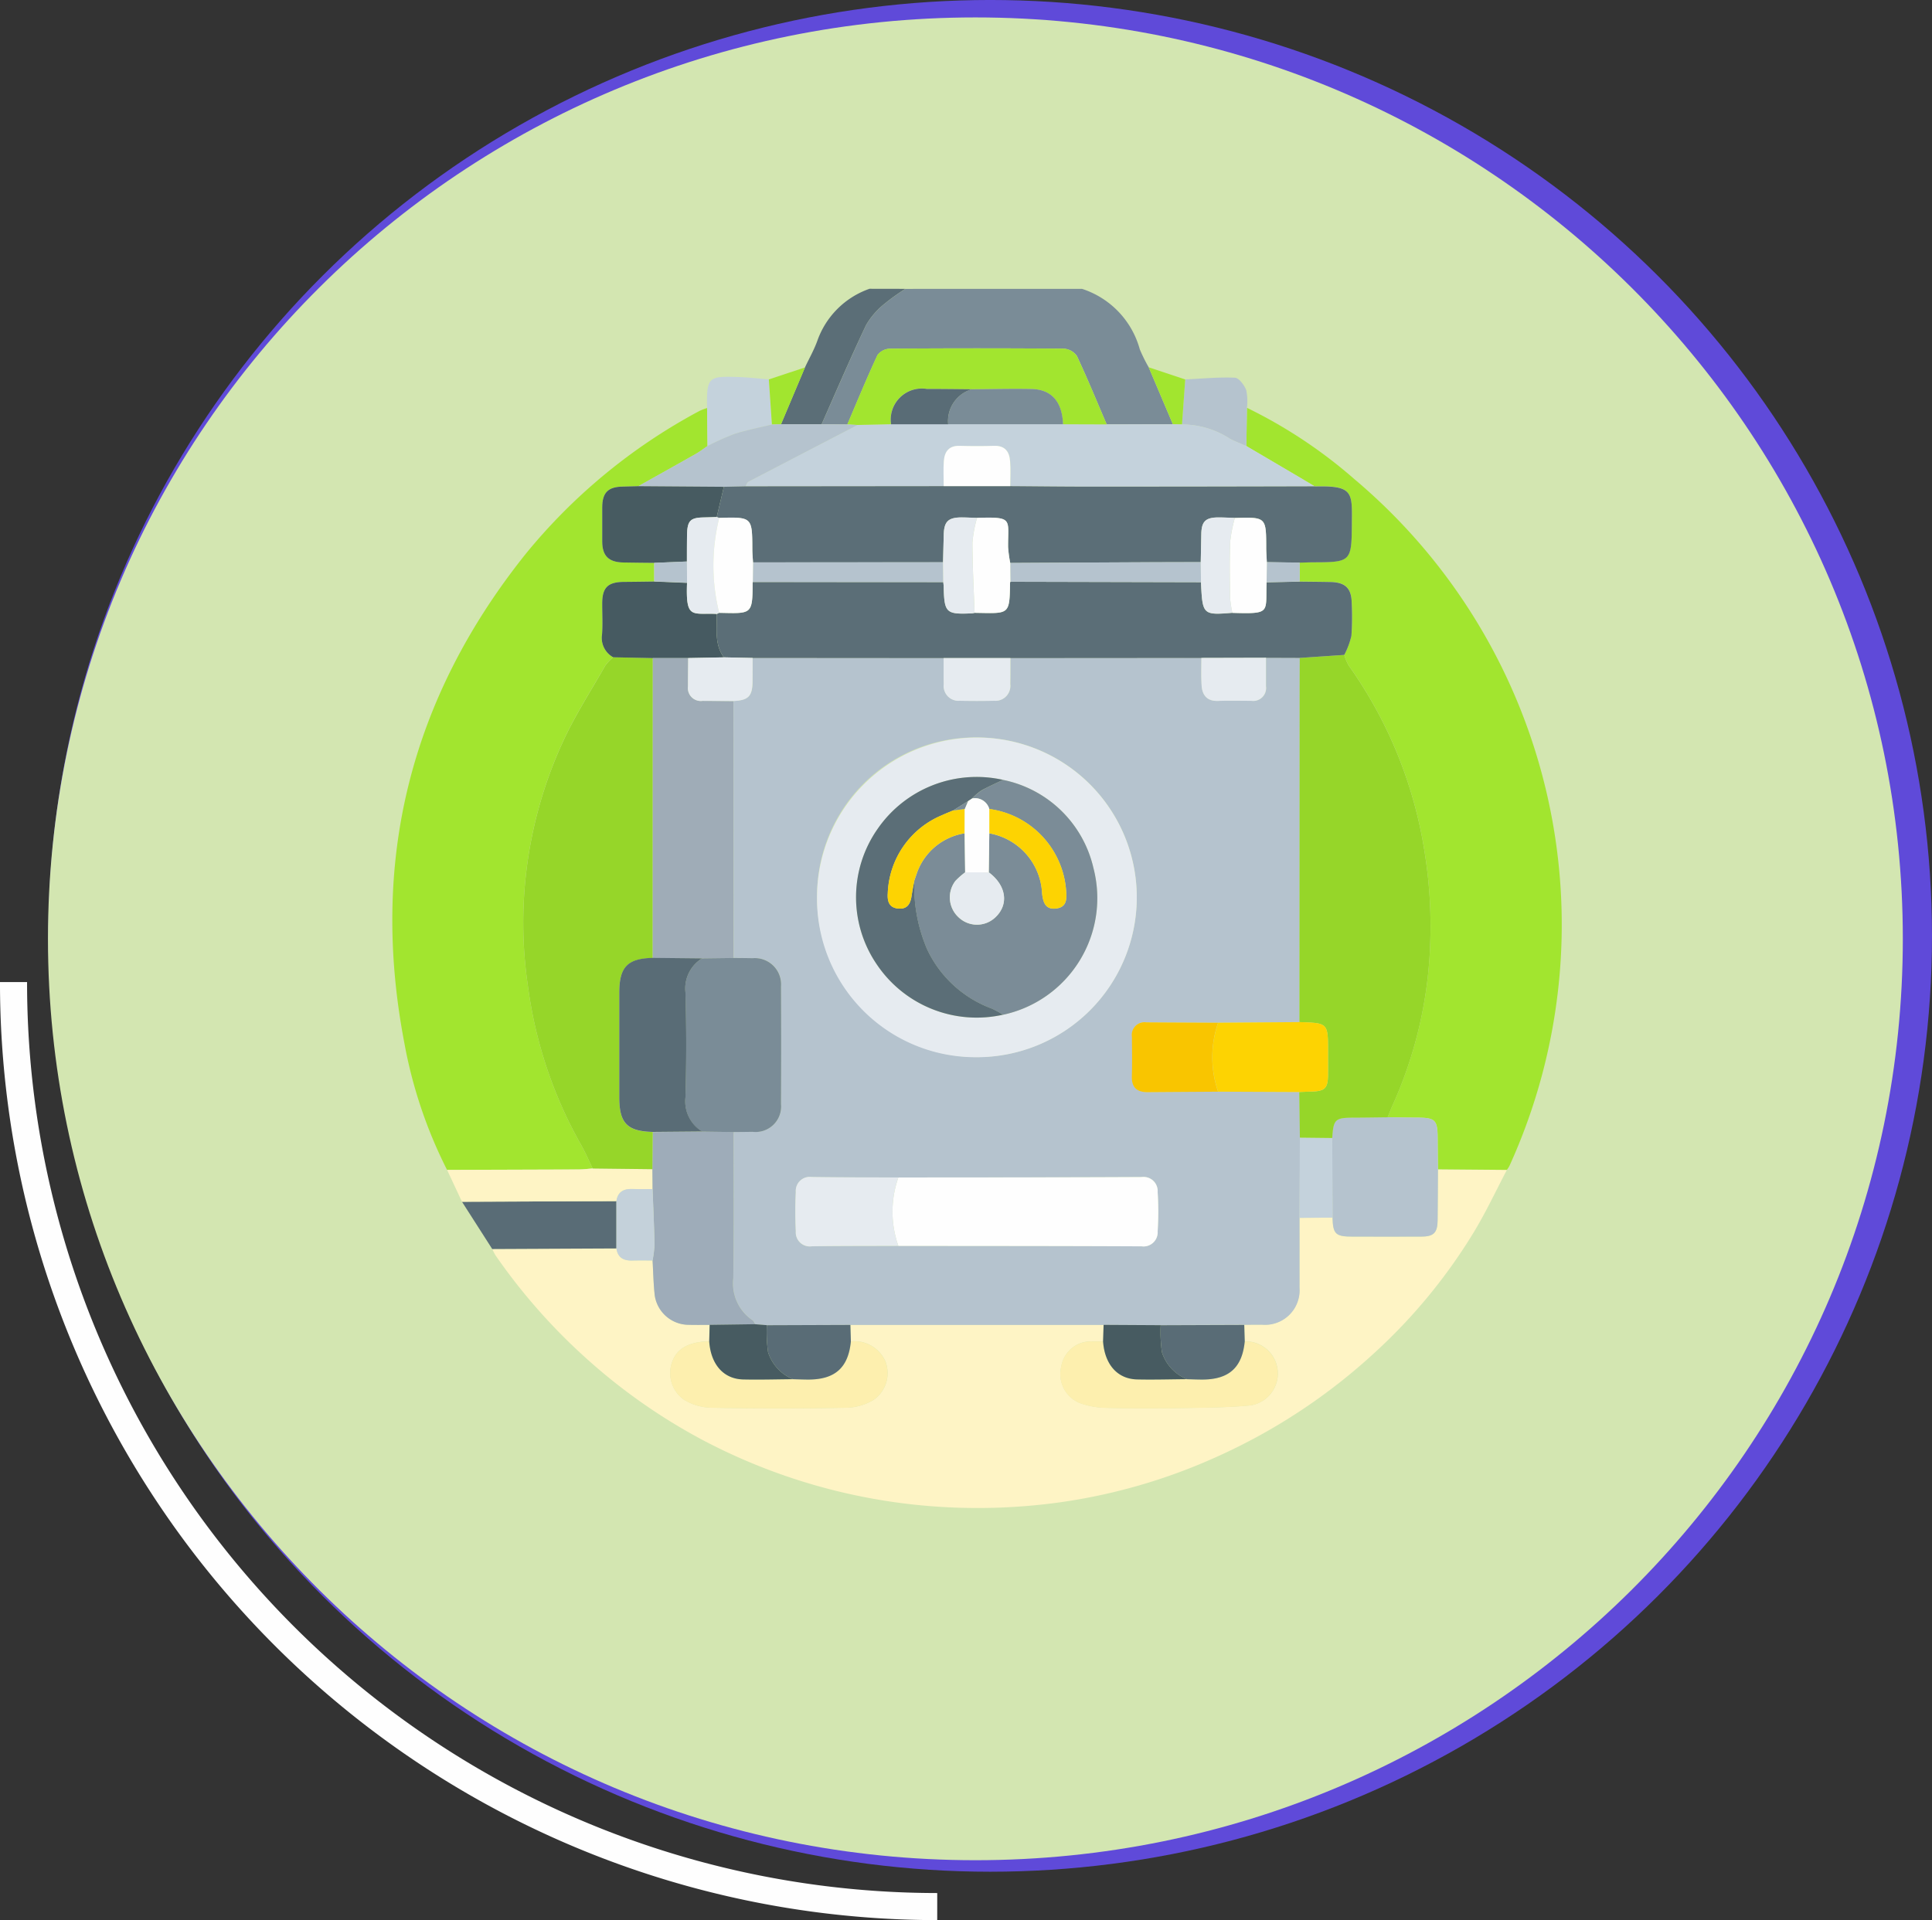<svg xmlns="http://www.w3.org/2000/svg" xmlns:xlink="http://www.w3.org/1999/xlink" width="142.698" height="141.855" viewBox="0 0 142.698 141.855">
  <rect x="0" y="0" width="142.698" height="141.855" fill="#333333" stroke="none"/>
  <defs>
    <clipPath id="clip-path">
      <ellipse id="Elipse_3994" data-name="Elipse 3994" cx="68.496" cy="68.05" rx="68.496" ry="68.05" transform="translate(0)" fill="#f2f6fe"/>
    </clipPath>
  </defs>
  <g id="Grupo_894591" data-name="Grupo 894591" transform="translate(-360.024 -5641.102)">
    <g id="Grupo_894410" data-name="Grupo 894410" transform="translate(9033.023 3914.619)">
      <path id="Trazado_99503" data-name="Trazado 99503" d="M968.645,321.3A68.266,68.266,0,0,1,900.42,253" transform="translate(-9572.42 1546.033)" fill="none" stroke="#fefefe" stroke-miterlimit="10" stroke-width="2"/>
      <ellipse id="Elipse_3992" data-name="Elipse 3992" cx="69.561" cy="69.138" rx="69.561" ry="69.138" transform="translate(-8669.424 1726.482)" fill="#5f4ad9"/>
      <path id="Trazado_175808" data-name="Trazado 175808" d="M68.5,0c37.829,0,68.5,30.476,68.5,68.069s-30.667,68.069-68.5,68.069S0,105.662,0,68.069,30.667,0,68.5,0Z" transform="translate(-8669.456 1727.77)" fill="#d3e6b1"/>
    </g>
    <g id="Grupo_877824" data-name="Grupo 877824" transform="translate(182.815 5549.992)">
      <path id="Trazado_617545" data-name="Trazado 617545" d="M360.357,112.449a6.5,6.5,0,0,1,4.269,4.469,11.33,11.33,0,0,0,.658,1.326l1.785,4.207-4.888.011c-.725-1.688-1.421-3.39-2.2-5.052a1.269,1.269,0,0,0-.966-.54q-6.414-.054-12.829,0a1.2,1.2,0,0,0-.929.466c-.788,1.69-1.5,3.418-2.229,5.133l-1.9-.018c1.085-2.443,2.135-4.9,3.28-7.318a5.552,5.552,0,0,1,1.339-1.557,15.18,15.18,0,0,1,1.566-1.124Z" transform="translate(-103.231)" fill="#7a8c97"/>
      <path id="Trazado_617546" data-name="Trazado 617546" d="M337.549,112.449a15.177,15.177,0,0,0-1.566,1.124,5.553,5.553,0,0,0-1.339,1.557c-1.145,2.415-2.2,4.875-3.28,7.318l-3,0,1.771-4.2c.308-.654.67-1.288.913-1.965a6.272,6.272,0,0,1,3.854-3.839Z" transform="translate(-93.469)" fill="#5b6e77"/>
      <path id="Trazado_617547" data-name="Trazado 617547" d="M312.538,389.281c-.816,1.548-1.555,3.143-2.464,4.634a40.579,40.579,0,0,1-7.215,8.787,43.418,43.418,0,0,1-11.807,7.8,42.4,42.4,0,0,1-11.76,3.37,44.388,44.388,0,0,1-9.186.262,43.391,43.391,0,0,1-16.9-4.86,42.951,42.951,0,0,1-8.607-6.016,43.551,43.551,0,0,1-6.767-7.671,3.463,3.463,0,0,1-.233-.462l9.172-.043c.1.688.537.912,1.178.893.5-.015.995,0,1.492-.005.051.867.061,1.74.164,2.6a2.545,2.545,0,0,0,2.393,2.148c.553.018,1.106.006,1.66.008q-.017.612-.033,1.224c-1.434.006-2.377.513-2.715,1.457a2.4,2.4,0,0,0,.883,2.874,4.1,4.1,0,0,0,2.051.571q4.923.086,9.848,0a4.1,4.1,0,0,0,2.052-.571,2.4,2.4,0,0,0,.883-2.874,2.5,2.5,0,0,0-2.539-1.457l-.037-1.223h18.7q-.02.61-.039,1.221c-.264,0-.528,0-.792,0a2.227,2.227,0,0,0-2.3,1.879,2.308,2.308,0,0,0,1.341,2.663,5.992,5.992,0,0,0,1.96.368c1.966.047,3.933.039,5.9.01,1.578-.023,3.161-.039,4.731-.186a2.378,2.378,0,0,0-.371-4.735l-.037-1.223c.439,0,.879,0,1.319-.006A2.551,2.551,0,0,0,297.209,398c.007-1.725,0-3.451,0-5.177l2.455-.017c.026,1.213.223,1.406,1.449,1.408,1.7,0,3.4.008,5.1,0,.922-.006,1.2-.286,1.21-1.2.016-1.257.018-2.514.027-3.77Z" transform="translate(-24.029 -211.744)" fill="#fef4c5"/>
      <path id="Trazado_617548" data-name="Trazado 617548" d="M210.229,206.191a34.364,34.364,0,0,1-3.151-9.358q-3.858-20.122,8.965-36.157a42.219,42.219,0,0,1,12.822-10.551,4.459,4.459,0,0,1,.569-.22q.016,1.405.032,2.811c-.284.193-.557.408-.855.577-1.413.8-2.833,1.593-4.251,2.388-.38.009-.759.021-1.139.026-1.1.014-1.527.438-1.533,1.534q-.007,1.269,0,2.538c.007,1.05.475,1.513,1.558,1.536.76.016,1.519.019,2.279.028l0,1.377c-.732.009-1.463.02-2.195.026-1.226.009-1.642.412-1.646,1.6,0,.76.042,1.522-.012,2.278a1.629,1.629,0,0,0,.828,1.692,3.482,3.482,0,0,0-.587.617c-1.081,1.9-2.283,3.748-3.178,5.734A31.964,31.964,0,0,0,216.2,192.59a32.4,32.4,0,0,0,3.945,11.782c.316.55.562,1.141.84,1.714-.347.025-.694.071-1.041.073Q215.087,206.181,210.229,206.191Z" transform="translate(0 -28.653)" fill="#a2e52f"/>
      <path id="Trazado_617549" data-name="Trazado 617549" d="M493.86,206.159l-5.087-.044c-.008-.731-.021-1.463-.023-2.194,0-1.475-.147-1.621-1.587-1.626-.7,0-1.407-.018-2.11-.027.122-.3.235-.6.366-.89a31.5,31.5,0,0,0,2.758-11.5,34.244,34.244,0,0,0-.36-6.978,32.311,32.311,0,0,0-5.643-14.01,3.679,3.679,0,0,1-.325-.781,5.923,5.923,0,0,0,.529-1.41,19.885,19.885,0,0,0,.022-2.444c-.016-1.069-.476-1.515-1.566-1.535-.759-.014-1.517-.019-2.276-.028q0-.7,0-1.4c.35-.009.7-.027,1.051-.027,2.723,0,2.776-.07,2.8-2.782.017-2.339.161-2.892-2.67-2.821a.785.785,0,0,1-.087-.008c-.5-.3-1-.6-1.5-.891q-1.766-1.041-3.534-2.079l.042-2.824a35.927,35.927,0,0,1,7.955,5.284,43.026,43.026,0,0,1,11.433,50.721A2.346,2.346,0,0,1,493.86,206.159Z" transform="translate(-205.352 -28.622)" fill="#a2e52f"/>
      <path id="Trazado_617550" data-name="Trazado 617550" d="M239.495,402.735l-9.172.043-2.234-3.491,11.406-.048Q239.495,400.986,239.495,402.735Z" transform="translate(-16.757 -219.395)" fill="#596c76"/>
      <path id="Trazado_617551" data-name="Trazado 617551" d="M235.905,391.392l-11.406.048-1.1-2.354q4.858-.014,9.716-.032c.347,0,.694-.047,1.041-.072l4.409.052q.006.735.013,1.47c-.5,0-1,.01-1.492-.005C236.442,390.479,236,390.7,235.905,391.392Z" transform="translate(-13.168 -211.549)" fill="#fef4c5"/>
      <path id="Trazado_617552" data-name="Trazado 617552" d="M305.132,145.217q-.016-1.405-.032-2.811c-.05-2.324.116-2.354,2.322-2.286.747.023,1.493.113,2.24.173q.114,1.667.227,3.333c-.928.228-1.871.407-2.778.7A18.583,18.583,0,0,0,305.132,145.217Z" transform="translate(-75.665 -21.156)" fill="#c4d2dc"/>
      <path id="Trazado_617553" data-name="Trazado 617553" d="M459.187,142.568q-.021,1.412-.042,2.824c-.4-.176-.809-.334-1.2-.532a6.491,6.491,0,0,0-3.555-1.065l.238-3.326c1.224-.058,2.451-.181,3.671-.129.3.013.695.548.838.922A3.967,3.967,0,0,1,459.187,142.568Z" transform="translate(-189.88 -21.327)" fill="#b5c3ce"/>
      <path id="Trazado_617554" data-name="Trazado 617554" d="M446.625,138.009l-.238,3.326-.674-.016-1.785-4.207Z" transform="translate(-181.875 -18.867)" fill="#a2e52f"/>
      <path id="Trazado_617555" data-name="Trazado 617555" d="M324.762,141.367q-.113-1.667-.227-3.333l2.671-.884-1.771,4.2Z" transform="translate(-90.539 -18.896)" fill="#a2e52f"/>
      <path id="Trazado_617556" data-name="Trazado 617556" d="M348.754,155.008l.674.016a6.491,6.491,0,0,1,3.556,1.065c.388.2.8.356,1.2.532q1.767,1.039,3.534,2.079c.5.295,1,.594,1.5.891q-8.286.013-16.571.023c-1.968,0-3.935-.024-5.9-.038,0-.615.035-1.233-.011-1.845-.051-.693-.374-1.148-1.171-1.125q-1.276.038-2.554,0c-.8-.023-1.116.438-1.167,1.128-.045.612-.008,1.23-.008,1.845l-14.643.014c.072-.117.116-.289.221-.344q4.022-2.106,8.056-4.19l2.475-.056,4.22,0h8.479l3.23.011Z" transform="translate(-84.916 -32.556)" fill="#c4d2dc"/>
      <path id="Trazado_617557" data-name="Trazado 617557" d="M368.364,136.773l-3.23-.011c-.059-1.662-.846-2.576-2.328-2.605-1.464-.029-2.93.01-4.4.019-1.112-.009-2.225-.025-3.337-.027a2.3,2.3,0,0,0-2.639,2.61l-2.475.056-.752-.039c.734-1.715,1.442-3.442,2.229-5.133a1.2,1.2,0,0,1,.929-.466q6.415-.046,12.829,0a1.269,1.269,0,0,1,.966.54C366.944,133.383,367.64,135.085,368.364,136.773Z" transform="translate(-109.414 -14.31)" fill="#a2e52f"/>
      <path id="Trazado_617558" data-name="Trazado 617558" d="M298.964,155.019l.752.039q-4.03,2.091-8.056,4.189c-.105.055-.149.227-.221.344l-1.6.034-6.314-.046c1.418-.795,2.838-1.585,4.251-2.388.3-.169.571-.384.855-.577a18.581,18.581,0,0,1,1.978-.89c.907-.293,1.85-.472,2.778-.7l.674-.02,3,0Z" transform="translate(-59.17 -32.552)" fill="#b5c3ce"/>
      <path id="Trazado_617559" data-name="Trazado 617559" d="M340.712,277.716h-18.7l-6.17.022-.866-.07c-.058-.1-.092-.232-.177-.287a3.281,3.281,0,0,1-1.434-3.1c.048-3.6.018-7.211.02-10.816.469,0,.939-.007,1.408-.016a1.888,1.888,0,0,0,2.1-2.052q.024-4.348,0-8.7a1.942,1.942,0,0,0-2.1-2.076c-.469-.009-.939-.01-1.408-.015q-.006-9.491-.011-18.982c1.1-.054,1.4-.348,1.413-1.426.008-.586,0-1.171.006-1.757l14.109.01c0,.643,0,1.287.008,1.93a1.1,1.1,0,0,0,1.182,1.224q1.274.025,2.549,0a1.1,1.1,0,0,0,1.182-1.225c.012-.643.006-1.286.008-1.93l14.109-.01c0,.672-.024,1.345.014,2.014.043.739.389,1.192,1.219,1.162s1.638-.007,2.457-.007a.952.952,0,0,0,1.077-1.079c0-.7,0-1.4,0-2.1l2.5.009c0,.909-.01,1.817-.011,2.725q-.007,12.09-.013,24.18l-6.01.047q-2.643-.014-5.285-.03a.94.94,0,0,0-1.069,1.082c.005.967.024,1.935-.006,2.9-.026.832.378,1.178,1.169,1.173q2.6-.019,5.2-.035l5.991.027q.023,1.684.046,3.368-.018,2.963-.035,5.927c0,1.725,0,3.451,0,5.176a2.551,2.551,0,0,1-2.752,2.724c-.44,0-.879,0-1.319.006l-6.17.022Zm-15.16-10.889c-2.135-.009-4.271,0-6.406-.034a1.035,1.035,0,0,0-1.168,1.115c-.048.961-.047,1.928,0,2.889a1.035,1.035,0,0,0,1.168,1.115c2.135-.031,4.271-.026,6.406-.035,5.991.007,11.982,0,17.973.033A1.044,1.044,0,0,0,344.7,270.8a23.017,23.017,0,0,0,0-2.9,1.043,1.043,0,0,0-1.178-1.109C337.533,266.824,331.542,266.82,325.551,266.827Zm-6.006-20.761a11.808,11.808,0,1,0,11.808-11.751A11.7,11.7,0,0,0,319.546,246.066Z" transform="translate(-81.99 -88.728)" fill="#b5c3ce"/>
      <path id="Trazado_617560" data-name="Trazado 617560" d="M293.929,377.411c0,3.606.029,7.211-.02,10.816a3.281,3.281,0,0,0,1.434,3.1c.085.056.119.19.177.288l-3.357.047c-.553,0-1.107.01-1.66-.008a2.545,2.545,0,0,1-2.393-2.148c-.1-.861-.113-1.734-.164-2.6a8.226,8.226,0,0,0,.143-1.187c-.027-1.362-.092-2.724-.143-4.086q-.006-.735-.013-1.47l.025-2.746,3.645-.032Z" transform="translate(-62.539 -202.673)" fill="#9eacb9"/>
      <path id="Trazado_617561" data-name="Trazado 617561" d="M505.7,372.867c.7.009,1.407.025,2.11.027,1.441.005,1.583.151,1.587,1.626,0,.731.015,1.463.023,2.194-.008,1.257-.01,2.513-.026,3.77-.012.919-.287,1.2-1.21,1.2-1.7.01-3.4,0-5.1,0-1.226,0-1.423-.2-1.449-1.408q-.015-2.941-.029-5.881c.088-1.4.208-1.5,1.636-1.508C504.068,372.891,504.886,372.876,505.7,372.867Z" transform="translate(-226.004 -199.221)" fill="#b5c3ce"/>
      <path id="Trazado_617562" data-name="Trazado 617562" d="M429.772,443.348a2.378,2.378,0,0,1,.371,4.735c-1.569.147-3.153.163-4.731.186-1.966.029-3.934.037-5.9-.01a5.991,5.991,0,0,1-1.96-.368,2.308,2.308,0,0,1-1.341-2.663,2.227,2.227,0,0,1,2.3-1.879c.264,0,.528,0,.792,0,.12,1.7,1.057,2.776,2.511,2.81,1.226.029,2.453-.01,3.68-.019.377.009.754.026,1.131.026C428.6,446.164,429.582,445.285,429.772,443.348Z" transform="translate(-160.626 -253.139)" fill="#fdefae"/>
      <path id="Trazado_617563" data-name="Trazado 617563" d="M306.9,443.348a2.5,2.5,0,0,1,2.539,1.457,2.4,2.4,0,0,1-.883,2.874,4.1,4.1,0,0,1-2.052.571q-4.923.086-9.848,0a4.1,4.1,0,0,1-2.051-.571,2.4,2.4,0,0,1-.883-2.874c.338-.945,1.281-1.451,2.715-1.457.12,1.7,1.057,2.776,2.511,2.81,1.226.029,2.453-.01,3.68-.019.377.009.754.026,1.131.026C305.732,446.164,306.71,445.286,306.9,443.348Z" transform="translate(-66.845 -253.139)" fill="#fdefae"/>
      <path id="Trazado_617564" data-name="Trazado 617564" d="M453.9,439.368c-.19,1.937-1.168,2.816-3.141,2.817-.377,0-.754-.017-1.131-.026a3.191,3.191,0,0,1-1.842-1.988,10.535,10.535,0,0,1-.093-2l6.17-.022Q453.881,438.757,453.9,439.368Z" transform="translate(-184.754 -249.159)" fill="#596c76"/>
      <path id="Trazado_617565" data-name="Trazado 617565" d="M330.105,439.368c-.19,1.938-1.168,2.816-3.141,2.817-.377,0-.754-.017-1.131-.026a3.192,3.192,0,0,1-1.842-1.988,10.534,10.534,0,0,1-.093-2l6.17-.022Z" transform="translate(-90.05 -249.159)" fill="#596c76"/>
      <path id="Trazado_617566" data-name="Trazado 617566" d="M310.046,438.009a10.532,10.532,0,0,0,.093,2A3.192,3.192,0,0,0,311.981,442c-1.227.009-2.454.048-3.68.019-1.455-.034-2.391-1.111-2.511-2.81q.017-.612.033-1.224l3.357-.047Z" transform="translate(-76.199 -249.001)" fill="#475b61"/>
      <path id="Trazado_617567" data-name="Trazado 617567" d="M433.84,438.171a10.53,10.53,0,0,0,.093,2,3.191,3.191,0,0,0,1.842,1.988c-1.227.009-2.454.048-3.68.019-1.454-.034-2.391-1.111-2.511-2.81q.02-.611.039-1.221Z" transform="translate(-170.902 -249.162)" fill="#475b61"/>
      <path id="Trazado_617568" data-name="Trazado 617568" d="M279.295,395.438c.051,1.362.115,2.723.143,4.086a8.222,8.222,0,0,1-.143,1.187c-.5,0-1-.009-1.492.005-.642.019-1.082-.205-1.178-.893q0-1.748,0-3.5c.1-.688.536-.913,1.178-.893C278.3,395.447,278.8,395.437,279.295,395.438Z" transform="translate(-53.886 -216.482)" fill="#c4d1da"/>
      <path id="Trazado_617569" data-name="Trazado 617569" d="M493.715,379.31q.015,2.941.029,5.882l-2.455.017q.018-2.963.035-5.926Z" transform="translate(-218.106 -204.129)" fill="#c4d2dc"/>
      <path id="Trazado_617570" data-name="Trazado 617570" d="M256.939,263.344q-.013,1.373-.026,2.746l-4.409-.052c-.278-.572-.524-1.163-.84-1.714a32.4,32.4,0,0,1-3.945-11.782,31.964,31.964,0,0,1,2.537-17.919c.895-1.985,2.1-3.834,3.178-5.734a3.485,3.485,0,0,1,.587-.617l2.924.059-.007,22.155c-1.875.047-2.471.669-2.472,2.582q0,3.856,0,7.712C254.467,262.7,255.046,263.3,256.939,263.344Z" transform="translate(-31.519 -88.605)" fill="#96d629"/>
      <path id="Trazado_617571" data-name="Trazado 617571" d="M275.833,210.1l-2.924-.059a1.631,1.631,0,0,1-.827-1.692c.054-.756.01-1.518.012-2.278,0-1.193.421-1.6,1.646-1.6.732-.005,1.463-.017,2.195-.026l2.425.1c-.1,2.674.347,2.228,2.108,2.29a.72.72,0,0,1,.086.013c.027,1.092-.184,2.223.526,3.2l-2.635.051Z" transform="translate(-50.406 -70.373)" fill="#465a61"/>
      <path id="Trazado_617572" data-name="Trazado 617572" d="M274.82,174.482l6.314.046-.528,2.234c-.291.009-.581.023-.872.026-1.092.01-1.3.222-1.321,1.343-.009.639-.006,1.278-.008,1.917l-2.419.1c-.76-.009-1.52-.012-2.279-.028-1.083-.023-1.551-.486-1.558-1.536q-.008-1.269,0-2.538c.006-1.1.434-1.519,1.533-1.534C274.061,174.5,274.441,174.491,274.82,174.482Z" transform="translate(-50.46 -47.455)" fill="#475b61"/>
      <path id="Trazado_617573" data-name="Trazado 617573" d="M288.49,198.266l2.42-.1q0,.787.009,1.573l-2.425-.1Q288.492,198.954,288.49,198.266Z" transform="translate(-62.964 -65.577)" fill="#b5c3ce"/>
      <path id="Trazado_617574" data-name="Trazado 617574" d="M493.678,263.215l-2.391-.027q-.023-1.685-.047-3.369c.291-.012.582-.027.873-.034,1.021-.024,1.243-.238,1.253-1.226.006-.582,0-1.164,0-1.746,0-2.093,0-2.093-2.111-2.159q.006-12.09.013-24.18c0-.908.007-1.817.011-2.725l3.287-.223a3.678,3.678,0,0,0,.325.781,32.311,32.311,0,0,1,5.643,14.01,34.242,34.242,0,0,1,.36,6.978,31.5,31.5,0,0,1-2.758,11.5c-.132.292-.245.593-.366.89-.818.009-1.637.024-2.455.027C493.886,261.712,493.766,261.819,493.678,263.215Z" transform="translate(-218.069 -88.034)" fill="#96d629"/>
      <path id="Trazado_617575" data-name="Trazado 617575" d="M354.478,209.894l-3.287.223-2.5-.009-4.77.012-14.109.01h-4.927l-14.109-.01-2.123-.045c-.709-.981-.5-2.111-.526-3.2l.178-.086c2.38.044,2.472.176,2.471-2.192a.54.54,0,0,1,.014-.086l14.071.008c.011.115.028.23.03.345.045,1.931.172,2.05,2.11,1.96a1.108,1.108,0,0,0,.17-.035c2.561.035,2.584.216,2.621-2.213a.331.331,0,0,1,.023-.083l14.079.034c.108,2.412.136,2.439,2.318,2.262,2.89.082,2.444,0,2.526-2.252l2.447-.055c.758.009,1.517.014,2.275.028,1.089.02,1.55.466,1.566,1.535a19.891,19.891,0,0,1-.022,2.444A5.923,5.923,0,0,1,354.478,209.894Z" transform="translate(-77.98 -70.403)" fill="#5b6e77"/>
      <path id="Trazado_617576" data-name="Trazado 617576" d="M308.152,176.742l.528-2.234,1.6-.034,14.643-.014,4.911,0c1.968.013,3.935.039,5.9.038q8.285,0,16.571-.023a.8.8,0,0,0,.088.008c2.831-.072,2.687.482,2.67,2.821-.02,2.712-.073,2.779-2.8,2.782-.35,0-.7.018-1.051.027l-2.431-.038c-.016-.346-.044-.692-.045-1.038,0-2.3,0-2.3-2.318-2.228-.4-.012-.81-.035-1.214-.033-.947,0-1.244.3-1.261,1.221q-.02,1.04-.041,2.079c-1.554,0-3.109,0-4.663.011q-4.7.022-9.409.049a9.021,9.021,0,0,1-.159-1.175c-.016-2.083.412-2.238-2.294-2.153-.379-.012-.759-.034-1.138-.033-1,0-1.3.3-1.32,1.3q-.024,1.005-.051,2.011l-14.036.01c-.018-.318-.051-.637-.051-.955-.008-2.4-.006-2.4-2.445-2.329Z" transform="translate(-78.006 -47.435)" fill="#5b6e77"/>
      <path id="Trazado_617577" data-name="Trazado 617577" d="M480.995,198.346l2.431.038q0,.7,0,1.4l-2.447.055Q480.985,199.094,480.995,198.346Z" transform="translate(-210.217 -65.712)" fill="#b5c3ce"/>
      <path id="Trazado_617578" data-name="Trazado 617578" d="M382.654,143.917c1.465-.009,2.931-.048,4.4-.019,1.482.03,2.269.943,2.328,2.605H380.9A2.438,2.438,0,0,1,382.654,143.917Z" transform="translate(-133.656 -24.051)" fill="#7a8c97"/>
      <path id="Trazado_617579" data-name="Trazado 617579" d="M384.362,164.783l-4.911,0c0-.615-.037-1.233.008-1.845.05-.691.368-1.151,1.167-1.128q1.276.037,2.554,0c.8-.024,1.12.432,1.171,1.125C384.4,163.55,384.362,164.168,384.362,164.783Z" transform="translate(-132.539 -37.763)" fill="#fefefe"/>
      <path id="Trazado_617580" data-name="Trazado 617580" d="M368.917,143.926a2.438,2.438,0,0,0-1.756,2.586l-4.22,0a2.3,2.3,0,0,1,2.639-2.61C366.692,143.9,367.8,143.916,368.917,143.926Z" transform="translate(-119.919 -24.059)" fill="#596c76"/>
      <path id="Trazado_617581" data-name="Trazado 617581" d="M339.681,265.212a11.808,11.808,0,1,1,11.771,11.876A11.7,11.7,0,0,1,339.681,265.212Zm13.734,8.74a8.812,8.812,0,0,0,6.68-10.844,8.608,8.608,0,0,0-6.679-6.51,8.886,8.886,0,0,0-9.253,3.613,8.8,8.8,0,0,0-.05,10.053A8.892,8.892,0,0,0,353.415,273.952Z" transform="translate(-102.125 -107.875)" fill="#e6ebf0"/>
      <path id="Trazado_617582" data-name="Trazado 617582" d="M288.048,228.514l2.611,0c0,.7-.013,1.395-.014,2.093a.954.954,0,0,0,1.081,1.07l2.272.014q.006,9.491.011,18.982l-2.324.029-3.644-.031Q288.044,239.592,288.048,228.514Z" transform="translate(-62.621 -88.789)" fill="#9facb7"/>
      <path id="Trazado_617583" data-name="Trazado 617583" d="M363.829,391.706c5.991-.007,11.982,0,17.973-.033a1.043,1.043,0,0,1,1.179,1.109,23.029,23.029,0,0,1,0,2.9,1.044,1.044,0,0,1-1.178,1.109c-5.991-.03-11.982-.026-17.973-.033A7.58,7.58,0,0,1,363.829,391.706Z" transform="translate(-120.267 -213.607)" fill="#fefefe"/>
      <path id="Trazado_617584" data-name="Trazado 617584" d="M299.538,322.835l2.324-.029c.47,0,.939.006,1.408.015a1.942,1.942,0,0,1,2.1,2.076q.02,4.348,0,8.7a1.888,1.888,0,0,1-2.1,2.052c-.469.009-.939.011-1.408.016l-2.325-.031a2.606,2.606,0,0,1-1.231-2.5q.115-3.891,0-7.788A2.611,2.611,0,0,1,299.538,322.835Z" transform="translate(-70.473 -160.924)" fill="#7a8c97"/>
      <path id="Trazado_617585" data-name="Trazado 617585" d="M470.352,342.965c2.111.066,2.111.066,2.111,2.159,0,.582,0,1.164,0,1.746-.01.989-.232,1.2-1.253,1.226-.291.007-.582.022-.873.034l-5.99-.027a7.782,7.782,0,0,1,0-5.092Z" transform="translate(-197.165 -176.346)" fill="#fdd302"/>
      <path id="Trazado_617586" data-name="Trazado 617586" d="M340.465,391.7a7.58,7.58,0,0,0,0,5.05c-2.135.009-4.271,0-6.406.034a1.035,1.035,0,0,1-1.168-1.115c-.047-.961-.048-1.928,0-2.889a1.035,1.035,0,0,1,1.168-1.115C336.194,391.7,338.33,391.694,340.465,391.7Z" transform="translate(-96.903 -213.604)" fill="#e6ebf0"/>
      <path id="Trazado_617587" data-name="Trazado 617587" d="M445.022,343.067a7.782,7.782,0,0,0,0,5.092q-2.6.017-5.2.035c-.791.006-1.194-.341-1.169-1.173.03-.966.011-1.934.006-2.9a.94.94,0,0,1,1.069-1.082Q442.379,343.055,445.022,343.067Z" transform="translate(-177.845 -176.401)" fill="#f9c500"/>
      <path id="Trazado_617588" data-name="Trazado 617588" d="M379.467,228.528h4.927c0,.643,0,1.287-.008,1.93a1.1,1.1,0,0,1-1.182,1.225q-1.274.025-2.549,0a1.1,1.1,0,0,1-1.182-1.224C379.463,229.815,379.469,229.171,379.467,228.528Z" transform="translate(-132.562 -88.801)" fill="#e6ebf0"/>
      <path id="Trazado_617589" data-name="Trazado 617589" d="M302.474,231.522l-2.272-.014a.954.954,0,0,1-1.081-1.07c0-.7.009-1.4.014-2.093l2.635-.051,2.123.045c0,.586,0,1.171-.006,1.757C303.872,231.174,303.578,231.468,302.474,231.522Z" transform="translate(-71.097 -88.622)" fill="#e6ebf0"/>
      <path id="Trazado_617590" data-name="Trazado 617590" d="M460.45,228.445l4.77-.012c0,.7,0,1.4,0,2.1a.952.952,0,0,1-1.077,1.079c-.819,0-1.639-.023-2.457.007s-1.176-.423-1.219-1.162C460.426,229.79,460.452,229.117,460.45,228.445Z" transform="translate(-194.509 -88.728)" fill="#e6ebf0"/>
      <path id="Trazado_617591" data-name="Trazado 617591" d="M283.633,322.83a2.611,2.611,0,0,0-1.229,2.5q.115,3.891,0,7.788a2.606,2.606,0,0,0,1.231,2.5l-3.645.032c-1.893-.047-2.473-.647-2.473-2.564q0-3.856,0-7.712c0-1.913.6-2.535,2.472-2.582Z" transform="translate(-54.568 -160.919)" fill="#596c76"/>
      <path id="Trazado_617592" data-name="Trazado 617592" d="M300.975,184.185l.185.061a14.579,14.579,0,0,0-.006,7.015l-.178.086a.717.717,0,0,0-.086-.013c-1.761-.062-2.206.384-2.108-2.29q0-.786-.009-1.572c0-.639,0-1.279.008-1.918.016-1.121.23-1.333,1.321-1.343C300.394,184.208,300.685,184.194,300.975,184.185Z" transform="translate(-70.829 -54.878)" fill="#e6ebf0"/>
      <path id="Trazado_617593" data-name="Trazado 617593" d="M400.407,198.414q4.7-.025,9.409-.049c1.554-.007,3.108-.008,4.663-.011q.008.742.016,1.484l-14.079-.034Q400.412,199.109,400.407,198.414Z" transform="translate(-148.581 -65.718)" fill="#b5c3ce"/>
      <path id="Trazado_617594" data-name="Trazado 617594" d="M319.506,198.386l14.036-.01q.008.736.017,1.472l-14.071-.008Q319.5,199.113,319.506,198.386Z" transform="translate(-86.678 -65.734)" fill="#b5c3ce"/>
      <path id="Trazado_617595" data-name="Trazado 617595" d="M310.033,187.67q-.008.727-.017,1.453a.54.54,0,0,0-.014.086c0,2.368-.091,2.236-2.471,2.192a14.58,14.58,0,0,1,.006-7.015c2.439-.068,2.437-.068,2.445,2.329C309.982,187.034,310.015,187.352,310.033,187.67Z" transform="translate(-77.205 -55.019)" fill="#fefefe"/>
      <path id="Trazado_617596" data-name="Trazado 617596" d="M391.313,187.718q0,.7.009,1.39a.333.333,0,0,0-.023.083c-.037,2.429-.06,2.248-2.621,2.213-.059-1.731-.154-3.461-.159-5.192a9.649,9.649,0,0,1,.341-1.823c2.706-.085,2.278.07,2.294,2.153A9.026,9.026,0,0,0,391.313,187.718Z" transform="translate(-139.487 -55.022)" fill="#fefefe"/>
      <path id="Trazado_617597" data-name="Trazado 617597" d="M472.142,187.655q-.01.748-.019,1.5c-.082,2.248.363,2.334-2.526,2.252a7.789,7.789,0,0,1-.17-1.1c-.02-1.391-.043-2.783.008-4.172a10.725,10.725,0,0,1,.344-1.737c2.315-.068,2.313-.068,2.318,2.228C472.1,186.963,472.127,187.309,472.142,187.655Z" transform="translate(-201.364 -55.02)" fill="#fefefe"/>
      <path id="Trazado_617598" data-name="Trazado 617598" d="M462.805,184.342a10.724,10.724,0,0,0-.344,1.737c-.051,1.389-.028,2.781-.008,4.172a7.789,7.789,0,0,0,.17,1.1c-2.182.178-2.21.15-2.318-2.262q-.008-.742-.017-1.484.021-1.039.041-2.079c.017-.923.315-1.217,1.262-1.221C462,184.307,462.4,184.33,462.805,184.342Z" transform="translate(-194.39 -54.973)" fill="#e6ebf0"/>
      <path id="Trazado_617599" data-name="Trazado 617599" d="M381.8,184.341a9.645,9.645,0,0,0-.341,1.823c0,1.731.1,3.461.159,5.192a1.107,1.107,0,0,1-.17.035c-1.938.09-2.065-.029-2.11-1.96,0-.115-.02-.23-.03-.345q-.008-.736-.017-1.472.025-1.006.05-2.011c.024-.991.325-1.292,1.32-1.3C381.042,184.307,381.422,184.329,381.8,184.341Z" transform="translate(-132.428 -54.972)" fill="#e6ebf0"/>
      <path id="Trazado_617600" data-name="Trazado 617600" d="M376.813,266.811a8.608,8.608,0,0,1,6.679,6.51,8.812,8.812,0,0,1-6.68,10.844,6.248,6.248,0,0,0-.835-.457,8.541,8.541,0,0,1-4.768-4.373,11.7,11.7,0,0,1-.944-5.094l.02-.045.193-.562a4.477,4.477,0,0,1,3.5-2.872q.02,1.44.039,2.88a5.556,5.556,0,0,0-.719.632,2,2,0,0,0,.241,2.7,1.966,1.966,0,0,0,2.7,0c1.024-.951.821-2.365-.478-3.329q.02-1.44.04-2.881a4.724,4.724,0,0,1,3.9,4.453c.074.636.24,1.2,1.042,1.1.748-.093.791-.656.738-1.252a6.576,6.576,0,0,0-5.68-6.1,1.091,1.091,0,0,0-1.263-.777,4.254,4.254,0,0,1,.67-.58C375.726,267.31,376.276,267.071,376.813,266.811Z" transform="translate(-125.522 -118.087)" fill="#7b8c97"/>
      <path id="Trazado_617601" data-name="Trazado 617601" d="M362.788,266.107c-.537.26-1.087.5-1.607.791a4.237,4.237,0,0,0-.67.58l-.309.205-1.1.688c-.268.112-.54.216-.8.339a6.5,6.5,0,0,0-4.023,5.778c-.043.586.089,1.069.783,1.128s.9-.391.983-.973c.051-.37.13-.737.2-1.105a11.7,11.7,0,0,0,.944,5.094A8.541,8.541,0,0,0,361.952,283a6.249,6.249,0,0,1,.835.457,8.892,8.892,0,0,1-9.3-3.688,8.8,8.8,0,0,1,.05-10.053A8.887,8.887,0,0,1,362.788,266.107Z" transform="translate(-111.498 -117.384)" fill="#5b6e77"/>
      <path id="Trazado_617602" data-name="Trazado 617602" d="M393.814,275.951a6.576,6.576,0,0,1,5.68,6.1c.053.6.011,1.159-.738,1.252-.8.1-.968-.46-1.042-1.1a4.724,4.724,0,0,0-3.9-4.453Q393.816,276.853,393.814,275.951Z" transform="translate(-143.537 -125.08)" fill="#fdd302"/>
      <path id="Trazado_617603" data-name="Trazado 617603" d="M363.85,281.232c-.067.368-.146.735-.2,1.105-.08.582-.3,1.031-.983.973s-.825-.542-.783-1.128a6.5,6.5,0,0,1,4.023-5.778c.263-.122.535-.226.8-.339l.857-.116q0,.9-.006,1.8a4.477,4.477,0,0,0-3.5,2.872l-.193.562Z" transform="translate(-119.107 -125.078)" fill="#fdd302"/>
      <path id="Trazado_617604" data-name="Trazado 617604" d="M384.3,295.881c1.3.964,1.5,2.378.478,3.329a1.966,1.966,0,0,1-2.7,0,2,2,0,0,1-.241-2.7,5.558,5.558,0,0,1,.719-.632Z" transform="translate(-134.056 -140.326)" fill="#e6ebf0"/>
      <path id="Trazado_617605" data-name="Trazado 617605" d="M387.854,278.087h-1.745q-.019-1.44-.039-2.88,0-.9.006-1.8l.243-.572.309-.205a1.091,1.091,0,0,1,1.263.777q0,.9,0,1.8Q387.874,276.647,387.854,278.087Z" transform="translate(-137.613 -122.532)" fill="#fefefe"/>
      <path id="Trazado_617606" data-name="Trazado 617606" d="M370.351,296.408l.193-.562Z" transform="translate(-125.588 -140.299)" fill="#5b6e77"/>
      <path id="Trazado_617607" data-name="Trazado 617607" d="M383.546,273.517l-.243.572-.857.116Z" transform="translate(-134.841 -123.218)" fill="#7b8c97"/>
    </g>
  </g>
</svg>
